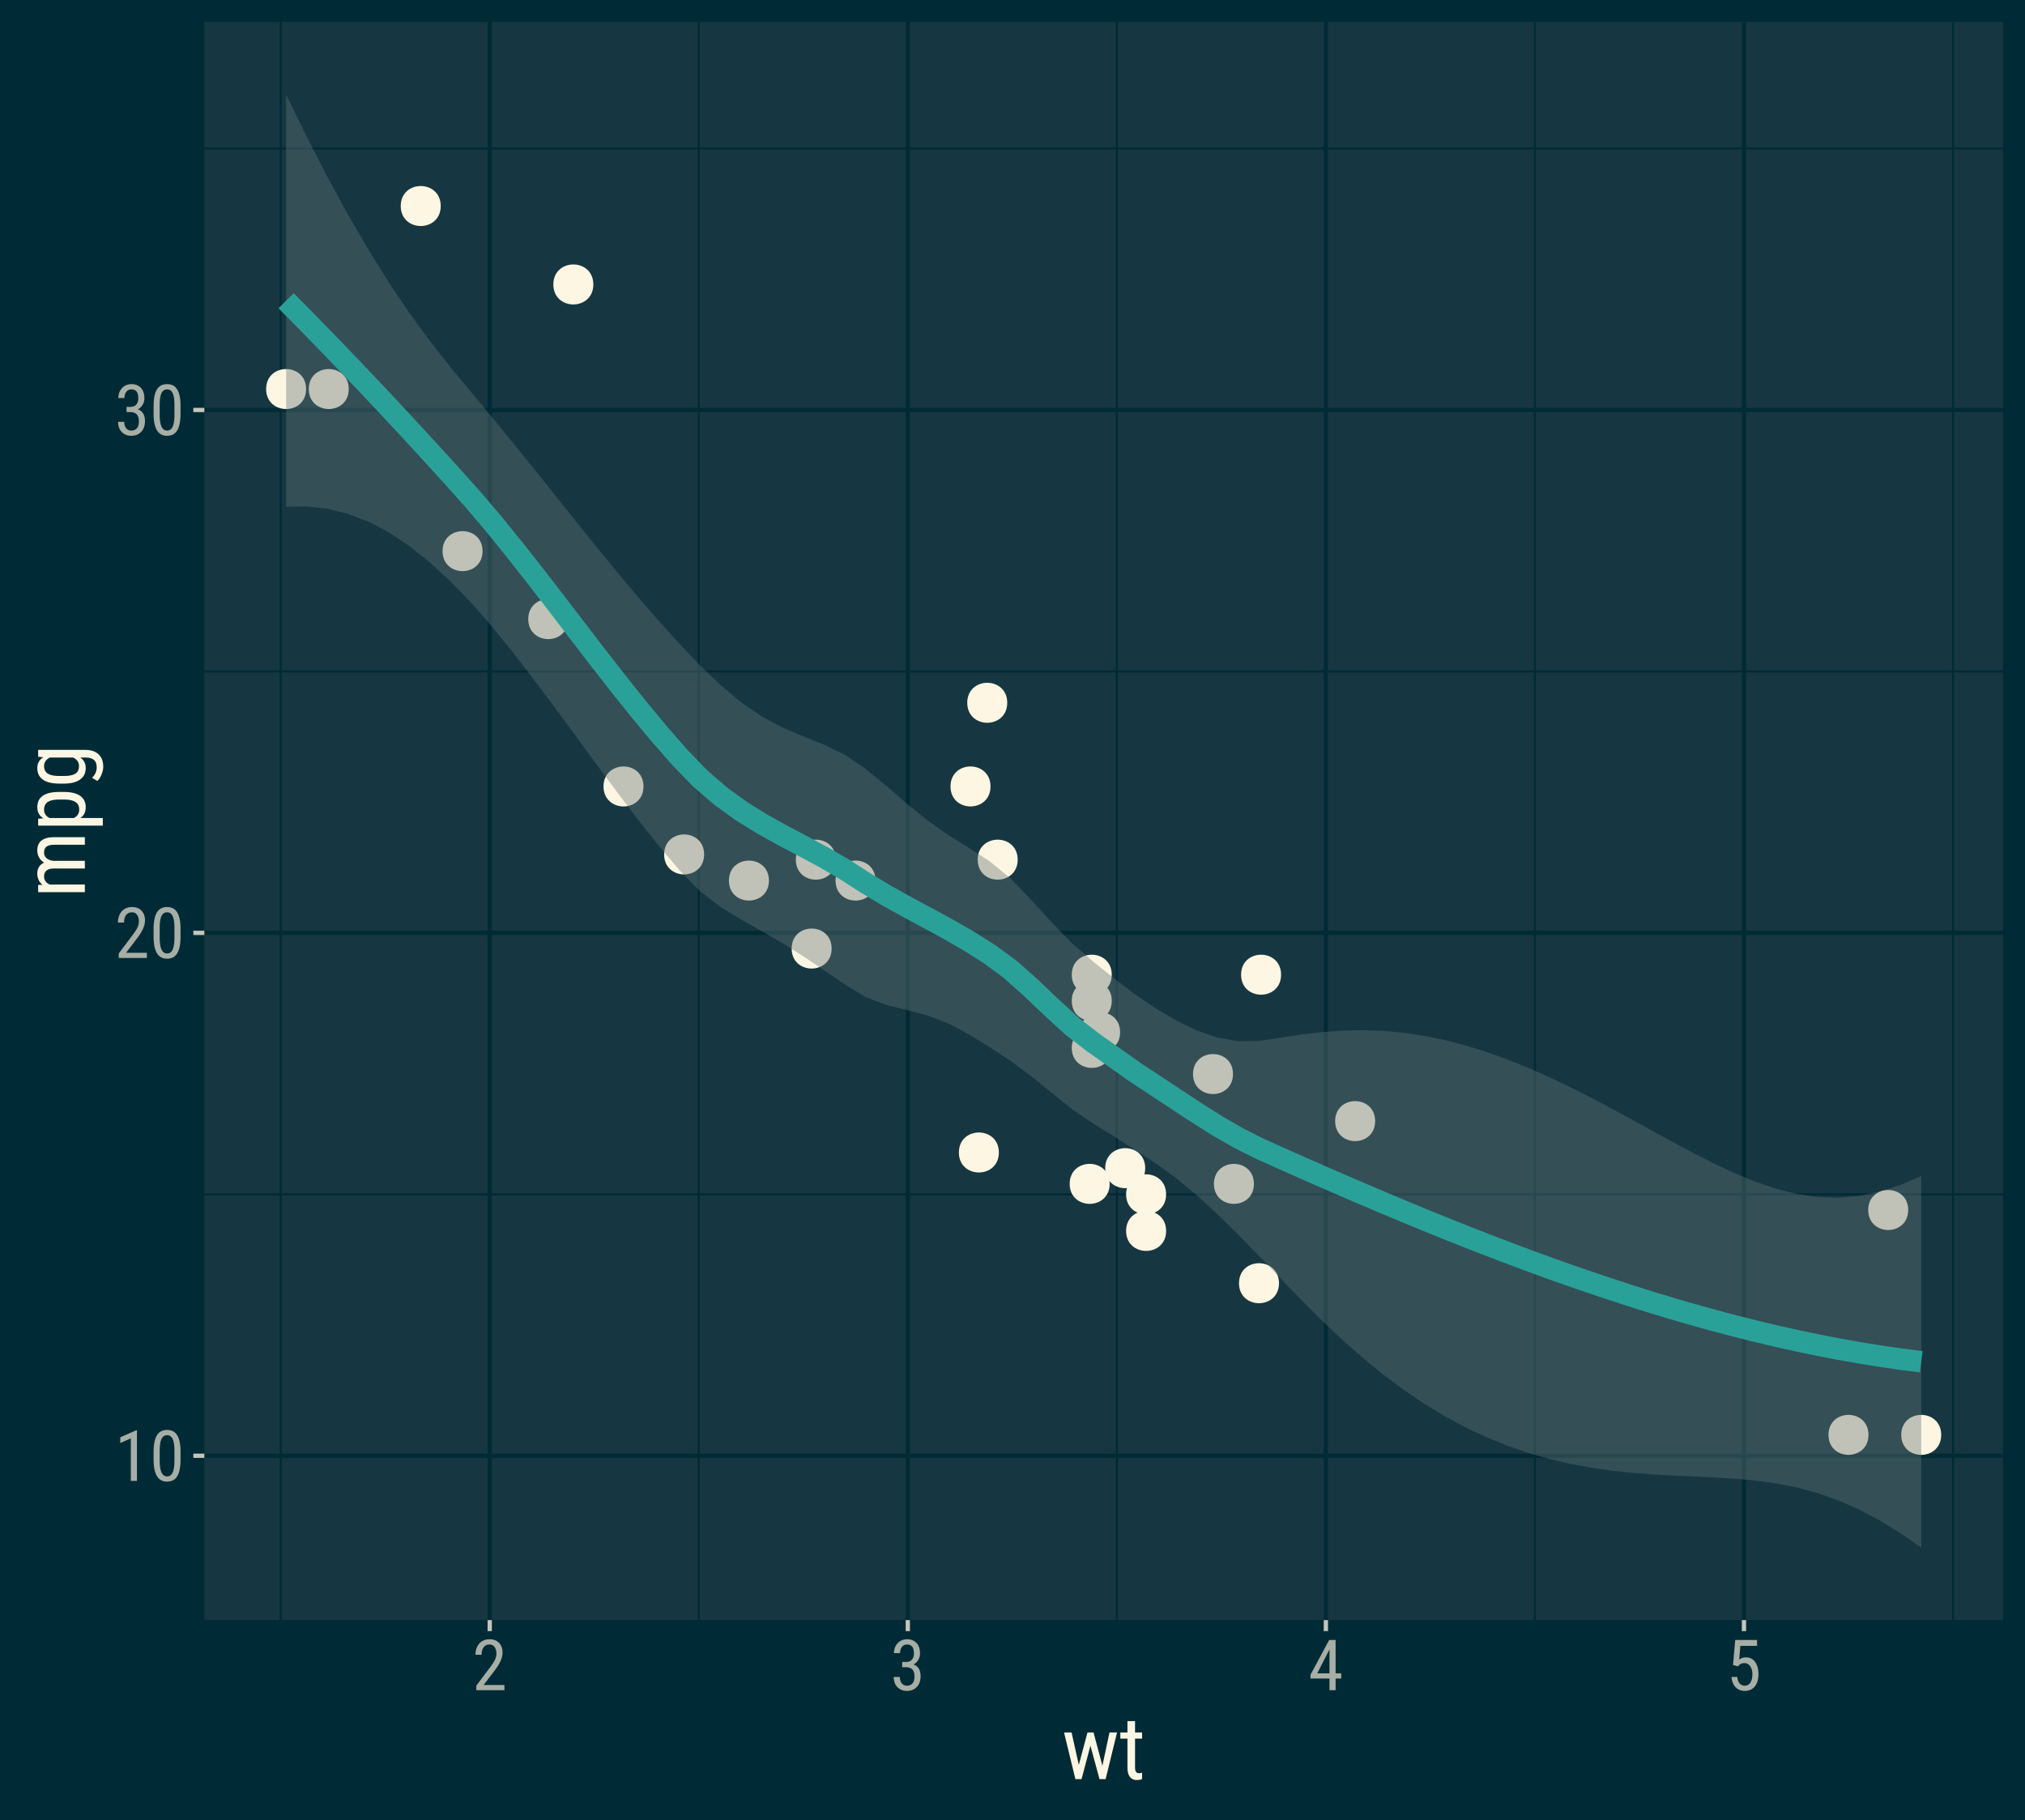 <?xml version="1.0" encoding="UTF-8"?>
<svg xmlns="http://www.w3.org/2000/svg" xmlns:xlink="http://www.w3.org/1999/xlink" width="504pt" height="453pt" viewBox="0 0 504 453" version="1.1">
<defs>
<clipPath id="clip1">
  <path d="M 50.863 5.48 L 498.523 5.48 L 498.523 403.246 L 50.863 403.246 Z M 50.863 5.48 "/>
</clipPath>
<clipPath id="clip2">
  <path d="M 50.863 297 L 498.523 297 L 498.523 298 L 50.863 298 Z M 50.863 297 "/>
</clipPath>
<clipPath id="clip3">
  <path d="M 50.863 166 L 498.523 166 L 498.523 168 L 50.863 168 Z M 50.863 166 "/>
</clipPath>
<clipPath id="clip4">
  <path d="M 50.863 36 L 498.523 36 L 498.523 38 L 50.863 38 Z M 50.863 36 "/>
</clipPath>
<clipPath id="clip5">
  <path d="M 69 5.48 L 71 5.48 L 71 403.246 L 69 403.246 Z M 69 5.48 "/>
</clipPath>
<clipPath id="clip6">
  <path d="M 173 5.48 L 175 5.48 L 175 403.246 L 173 403.246 Z M 173 5.48 "/>
</clipPath>
<clipPath id="clip7">
  <path d="M 277 5.48 L 279 5.48 L 279 403.246 L 277 403.246 Z M 277 5.48 "/>
</clipPath>
<clipPath id="clip8">
  <path d="M 381 5.48 L 383 5.48 L 383 403.246 L 381 403.246 Z M 381 5.48 "/>
</clipPath>
<clipPath id="clip9">
  <path d="M 485 5.48 L 487 5.48 L 487 403.246 L 485 403.246 Z M 485 5.48 "/>
</clipPath>
<clipPath id="clip10">
  <path d="M 50.863 361 L 498.523 361 L 498.523 363 L 50.863 363 Z M 50.863 361 "/>
</clipPath>
<clipPath id="clip11">
  <path d="M 50.863 231 L 498.523 231 L 498.523 233 L 50.863 233 Z M 50.863 231 "/>
</clipPath>
<clipPath id="clip12">
  <path d="M 50.863 101 L 498.523 101 L 498.523 103 L 50.863 103 Z M 50.863 101 "/>
</clipPath>
<clipPath id="clip13">
  <path d="M 121 5.48 L 123 5.48 L 123 403.246 L 121 403.246 Z M 121 5.48 "/>
</clipPath>
<clipPath id="clip14">
  <path d="M 225 5.48 L 227 5.48 L 227 403.246 L 225 403.246 Z M 225 5.48 "/>
</clipPath>
<clipPath id="clip15">
  <path d="M 329 5.48 L 331 5.48 L 331 403.246 L 329 403.246 Z M 329 5.48 "/>
</clipPath>
<clipPath id="clip16">
  <path d="M 433 5.48 L 435 5.48 L 435 403.246 L 433 403.246 Z M 433 5.48 "/>
</clipPath>
</defs>
<g id="surface179">
<rect x="0" y="0" width="504" height="453" style="fill:rgb(100%,100%,100%);fill-opacity:1;stroke:none;"/>
<rect x="0" y="0" width="504" height="453" style="fill:rgb(0%,16.863%,21.176%);fill-opacity:1;stroke:none;"/>
<path style="fill:none;stroke-width:1.067;stroke-linecap:round;stroke-linejoin:round;stroke:rgb(0%,16.863%,21.176%);stroke-opacity:1;stroke-miterlimit:10;" d="M 0 453 L 504 453 L 504 0 L 0 0 Z M 0 453 "/>
<g clip-path="url(#clip1)" clip-rule="nonzero">
<path style=" stroke:none;fill-rule:nonzero;fill:rgb(8.627%,21.569%,25.49%);fill-opacity:1;" d="M 50.863 403.246 L 498.523 403.246 L 498.523 5.48 L 50.863 5.48 Z M 50.863 403.246 "/>
</g>
<g clip-path="url(#clip2)" clip-rule="nonzero">
<path style="fill:none;stroke-width:0.533;stroke-linecap:butt;stroke-linejoin:round;stroke:rgb(0%,16.863%,21.176%);stroke-opacity:1;stroke-miterlimit:10;" d="M 50.863 297.266 L 498.52 297.266 "/>
</g>
<g clip-path="url(#clip3)" clip-rule="nonzero">
<path style="fill:none;stroke-width:0.533;stroke-linecap:butt;stroke-linejoin:round;stroke:rgb(0%,16.863%,21.176%);stroke-opacity:1;stroke-miterlimit:10;" d="M 50.863 167.113 L 498.52 167.113 "/>
</g>
<g clip-path="url(#clip4)" clip-rule="nonzero">
<path style="fill:none;stroke-width:0.533;stroke-linecap:butt;stroke-linejoin:round;stroke:rgb(0%,16.863%,21.176%);stroke-opacity:1;stroke-miterlimit:10;" d="M 50.863 36.961 L 498.52 36.961 "/>
</g>
<g clip-path="url(#clip5)" clip-rule="nonzero">
<path style="fill:none;stroke-width:0.533;stroke-linecap:butt;stroke-linejoin:round;stroke:rgb(0%,16.863%,21.176%);stroke-opacity:1;stroke-miterlimit:10;" d="M 69.859 403.246 L 69.859 5.48 "/>
</g>
<g clip-path="url(#clip6)" clip-rule="nonzero">
<path style="fill:none;stroke-width:0.533;stroke-linecap:butt;stroke-linejoin:round;stroke:rgb(0%,16.863%,21.176%);stroke-opacity:1;stroke-miterlimit:10;" d="M 173.914 403.246 L 173.914 5.48 "/>
</g>
<g clip-path="url(#clip7)" clip-rule="nonzero">
<path style="fill:none;stroke-width:0.533;stroke-linecap:butt;stroke-linejoin:round;stroke:rgb(0%,16.863%,21.176%);stroke-opacity:1;stroke-miterlimit:10;" d="M 277.969 403.246 L 277.969 5.48 "/>
</g>
<g clip-path="url(#clip8)" clip-rule="nonzero">
<path style="fill:none;stroke-width:0.533;stroke-linecap:butt;stroke-linejoin:round;stroke:rgb(0%,16.863%,21.176%);stroke-opacity:1;stroke-miterlimit:10;" d="M 382.023 403.246 L 382.023 5.48 "/>
</g>
<g clip-path="url(#clip9)" clip-rule="nonzero">
<path style="fill:none;stroke-width:0.533;stroke-linecap:butt;stroke-linejoin:round;stroke:rgb(0%,16.863%,21.176%);stroke-opacity:1;stroke-miterlimit:10;" d="M 486.082 403.246 L 486.082 5.48 "/>
</g>
<g clip-path="url(#clip10)" clip-rule="nonzero">
<path style="fill:none;stroke-width:1.067;stroke-linecap:butt;stroke-linejoin:round;stroke:rgb(0%,16.863%,21.176%);stroke-opacity:1;stroke-miterlimit:10;" d="M 50.863 362.34 L 498.52 362.34 "/>
</g>
<g clip-path="url(#clip11)" clip-rule="nonzero">
<path style="fill:none;stroke-width:1.067;stroke-linecap:butt;stroke-linejoin:round;stroke:rgb(0%,16.863%,21.176%);stroke-opacity:1;stroke-miterlimit:10;" d="M 50.863 232.191 L 498.52 232.191 "/>
</g>
<g clip-path="url(#clip12)" clip-rule="nonzero">
<path style="fill:none;stroke-width:1.067;stroke-linecap:butt;stroke-linejoin:round;stroke:rgb(0%,16.863%,21.176%);stroke-opacity:1;stroke-miterlimit:10;" d="M 50.863 102.039 L 498.52 102.039 "/>
</g>
<g clip-path="url(#clip13)" clip-rule="nonzero">
<path style="fill:none;stroke-width:1.067;stroke-linecap:butt;stroke-linejoin:round;stroke:rgb(0%,16.863%,21.176%);stroke-opacity:1;stroke-miterlimit:10;" d="M 121.887 403.246 L 121.887 5.48 "/>
</g>
<g clip-path="url(#clip14)" clip-rule="nonzero">
<path style="fill:none;stroke-width:1.067;stroke-linecap:butt;stroke-linejoin:round;stroke:rgb(0%,16.863%,21.176%);stroke-opacity:1;stroke-miterlimit:10;" d="M 225.941 403.246 L 225.941 5.48 "/>
</g>
<g clip-path="url(#clip15)" clip-rule="nonzero">
<path style="fill:none;stroke-width:1.067;stroke-linecap:butt;stroke-linejoin:round;stroke:rgb(0%,16.863%,21.176%);stroke-opacity:1;stroke-miterlimit:10;" d="M 329.996 403.246 L 329.996 5.48 "/>
</g>
<g clip-path="url(#clip16)" clip-rule="nonzero">
<path style="fill:none;stroke-width:1.067;stroke-linecap:butt;stroke-linejoin:round;stroke:rgb(0%,16.863%,21.176%);stroke-opacity:1;stroke-miterlimit:10;" d="M 434.055 403.246 L 434.055 5.48 "/>
</g>
<path style="fill-rule:nonzero;fill:rgb(99.216%,96.471%,89.02%);fill-opacity:1;stroke-width:0.709;stroke-linecap:round;stroke-linejoin:round;stroke:rgb(99.216%,96.471%,89.02%);stroke-opacity:1;stroke-miterlimit:10;" d="M 191.023 219.176 C 191.023 225.336 181.777 225.336 181.777 219.176 C 181.777 213.012 191.023 213.012 191.023 219.176 "/>
<path style="fill-rule:nonzero;fill:rgb(99.216%,96.471%,89.02%);fill-opacity:1;stroke-width:0.709;stroke-linecap:round;stroke-linejoin:round;stroke:rgb(99.216%,96.471%,89.02%);stroke-opacity:1;stroke-miterlimit:10;" d="M 217.555 219.176 C 217.555 225.336 208.312 225.336 208.312 219.176 C 208.312 213.012 217.555 213.012 217.555 219.176 "/>
<path style="fill-rule:nonzero;fill:rgb(99.216%,96.471%,89.02%);fill-opacity:1;stroke-width:0.709;stroke-linecap:round;stroke-linejoin:round;stroke:rgb(99.216%,96.471%,89.02%);stroke-opacity:1;stroke-miterlimit:10;" d="M 159.805 195.746 C 159.805 201.91 150.562 201.91 150.562 195.746 C 150.562 189.586 159.805 189.586 159.805 195.746 "/>
<path style="fill-rule:nonzero;fill:rgb(99.216%,96.471%,89.02%);fill-opacity:1;stroke-width:0.709;stroke-linecap:round;stroke-linejoin:round;stroke:rgb(99.216%,96.471%,89.02%);stroke-opacity:1;stroke-miterlimit:10;" d="M 252.934 213.969 C 252.934 220.133 243.691 220.133 243.691 213.969 C 243.691 207.805 252.934 207.805 252.934 213.969 "/>
<path style="fill-rule:nonzero;fill:rgb(99.216%,96.471%,89.02%);fill-opacity:1;stroke-width:0.709;stroke-linecap:round;stroke-linejoin:round;stroke:rgb(99.216%,96.471%,89.02%);stroke-opacity:1;stroke-miterlimit:10;" d="M 276.348 249.109 C 276.348 255.273 267.105 255.273 267.105 249.109 C 267.105 242.945 276.348 242.945 276.348 249.109 "/>
<path style="fill-rule:nonzero;fill:rgb(99.216%,96.471%,89.02%);fill-opacity:1;stroke-width:0.709;stroke-linecap:round;stroke-linejoin:round;stroke:rgb(99.216%,96.471%,89.02%);stroke-opacity:1;stroke-miterlimit:10;" d="M 278.43 256.918 C 278.43 263.082 269.184 263.082 269.184 256.918 C 269.184 250.754 278.43 250.754 278.43 256.918 "/>
<path style="fill-rule:nonzero;fill:rgb(99.216%,96.471%,89.02%);fill-opacity:1;stroke-width:0.709;stroke-linecap:round;stroke-linejoin:round;stroke:rgb(99.216%,96.471%,89.02%);stroke-opacity:1;stroke-miterlimit:10;" d="M 289.875 306.375 C 289.875 312.539 280.629 312.539 280.629 306.375 C 280.629 300.215 289.875 300.215 289.875 306.375 "/>
<path style="fill-rule:nonzero;fill:rgb(99.216%,96.471%,89.02%);fill-opacity:1;stroke-width:0.709;stroke-linecap:round;stroke-linejoin:round;stroke:rgb(99.216%,96.471%,89.02%);stroke-opacity:1;stroke-miterlimit:10;" d="M 250.336 174.922 C 250.336 181.086 241.09 181.086 241.09 174.922 C 241.09 168.758 250.336 168.758 250.336 174.922 "/>
<path style="fill-rule:nonzero;fill:rgb(99.216%,96.471%,89.02%);fill-opacity:1;stroke-width:0.709;stroke-linecap:round;stroke-linejoin:round;stroke:rgb(99.216%,96.471%,89.02%);stroke-opacity:1;stroke-miterlimit:10;" d="M 246.172 195.746 C 246.172 201.91 236.926 201.91 236.926 195.746 C 236.926 189.586 246.172 189.586 246.172 195.746 "/>
<path style="fill-rule:nonzero;fill:rgb(99.216%,96.471%,89.02%);fill-opacity:1;stroke-width:0.709;stroke-linecap:round;stroke-linejoin:round;stroke:rgb(99.216%,96.471%,89.02%);stroke-opacity:1;stroke-miterlimit:10;" d="M 276.348 242.602 C 276.348 248.766 267.105 248.766 267.105 242.602 C 267.105 236.438 276.348 236.438 276.348 242.602 "/>
<path style="fill-rule:nonzero;fill:rgb(99.216%,96.471%,89.02%);fill-opacity:1;stroke-width:0.709;stroke-linecap:round;stroke-linejoin:round;stroke:rgb(99.216%,96.471%,89.02%);stroke-opacity:1;stroke-miterlimit:10;" d="M 276.348 260.824 C 276.348 266.984 267.105 266.984 267.105 260.824 C 267.105 254.66 276.348 254.66 276.348 260.824 "/>
<path style="fill-rule:nonzero;fill:rgb(99.216%,96.471%,89.02%);fill-opacity:1;stroke-width:0.709;stroke-linecap:round;stroke-linejoin:round;stroke:rgb(99.216%,96.471%,89.02%);stroke-opacity:1;stroke-miterlimit:10;" d="M 341.902 279.043 C 341.902 285.207 332.66 285.207 332.66 279.043 C 332.66 272.883 341.902 272.883 341.902 279.043 "/>
<path style="fill-rule:nonzero;fill:rgb(99.216%,96.471%,89.02%);fill-opacity:1;stroke-width:0.709;stroke-linecap:round;stroke-linejoin:round;stroke:rgb(99.216%,96.471%,89.02%);stroke-opacity:1;stroke-miterlimit:10;" d="M 306.523 267.332 C 306.523 273.492 297.281 273.492 297.281 267.332 C 297.281 261.168 306.523 261.168 306.523 267.332 "/>
<path style="fill-rule:nonzero;fill:rgb(99.216%,96.471%,89.02%);fill-opacity:1;stroke-width:0.709;stroke-linecap:round;stroke-linejoin:round;stroke:rgb(99.216%,96.471%,89.02%);stroke-opacity:1;stroke-miterlimit:10;" d="M 311.727 294.664 C 311.727 300.824 302.484 300.824 302.484 294.664 C 302.484 288.5 311.727 288.5 311.727 294.664 "/>
<path style="fill-rule:nonzero;fill:rgb(99.216%,96.471%,89.02%);fill-opacity:1;stroke-width:0.709;stroke-linecap:round;stroke-linejoin:round;stroke:rgb(99.216%,96.471%,89.02%);stroke-opacity:1;stroke-miterlimit:10;" d="M 464.688 357.137 C 464.688 363.297 455.445 363.297 455.445 357.137 C 455.445 350.973 464.688 350.973 464.688 357.137 "/>
<path style="fill-rule:nonzero;fill:rgb(99.216%,96.471%,89.02%);fill-opacity:1;stroke-width:0.709;stroke-linecap:round;stroke-linejoin:round;stroke:rgb(99.216%,96.471%,89.02%);stroke-opacity:1;stroke-miterlimit:10;" d="M 482.793 357.137 C 482.793 363.297 473.551 363.297 473.551 357.137 C 473.551 350.973 482.793 350.973 482.793 357.137 "/>
<path style="fill-rule:nonzero;fill:rgb(99.216%,96.471%,89.02%);fill-opacity:1;stroke-width:0.709;stroke-linecap:round;stroke-linejoin:round;stroke:rgb(99.216%,96.471%,89.02%);stroke-opacity:1;stroke-miterlimit:10;" d="M 474.574 301.168 C 474.574 307.332 465.328 307.332 465.328 301.168 C 465.328 295.008 474.574 295.008 474.574 301.168 "/>
<path style="fill-rule:nonzero;fill:rgb(99.216%,96.471%,89.02%);fill-opacity:1;stroke-width:0.709;stroke-linecap:round;stroke-linejoin:round;stroke:rgb(99.216%,96.471%,89.02%);stroke-opacity:1;stroke-miterlimit:10;" d="M 147.32 70.801 C 147.32 76.965 138.074 76.965 138.074 70.801 C 138.074 64.637 147.32 64.637 147.32 70.801 "/>
<path style="fill-rule:nonzero;fill:rgb(99.216%,96.471%,89.02%);fill-opacity:1;stroke-width:0.709;stroke-linecap:round;stroke-linejoin:round;stroke:rgb(99.216%,96.471%,89.02%);stroke-opacity:1;stroke-miterlimit:10;" d="M 86.445 96.832 C 86.445 102.996 77.203 102.996 77.203 96.832 C 77.203 90.668 86.445 90.668 86.445 96.832 "/>
<path style="fill-rule:nonzero;fill:rgb(99.216%,96.471%,89.02%);fill-opacity:1;stroke-width:0.709;stroke-linecap:round;stroke-linejoin:round;stroke:rgb(99.216%,96.471%,89.02%);stroke-opacity:1;stroke-miterlimit:10;" d="M 109.34 51.277 C 109.34 57.441 100.094 57.441 100.094 51.277 C 100.094 45.117 109.34 45.117 109.34 51.277 "/>
<path style="fill-rule:nonzero;fill:rgb(99.216%,96.471%,89.02%);fill-opacity:1;stroke-width:0.709;stroke-linecap:round;stroke-linejoin:round;stroke:rgb(99.216%,96.471%,89.02%);stroke-opacity:1;stroke-miterlimit:10;" d="M 174.895 212.668 C 174.895 218.828 165.648 218.828 165.648 212.668 C 165.648 206.504 174.895 206.504 174.895 212.668 "/>
<path style="fill-rule:nonzero;fill:rgb(99.216%,96.471%,89.02%);fill-opacity:1;stroke-width:0.709;stroke-linecap:round;stroke-linejoin:round;stroke:rgb(99.216%,96.471%,89.02%);stroke-opacity:1;stroke-miterlimit:10;" d="M 284.672 290.758 C 284.672 296.922 275.43 296.922 275.43 290.758 C 275.43 284.594 284.672 284.594 284.672 290.758 "/>
<path style="fill-rule:nonzero;fill:rgb(99.216%,96.471%,89.02%);fill-opacity:1;stroke-width:0.709;stroke-linecap:round;stroke-linejoin:round;stroke:rgb(99.216%,96.471%,89.02%);stroke-opacity:1;stroke-miterlimit:10;" d="M 275.828 294.664 C 275.828 300.824 266.582 300.824 266.582 294.664 C 266.582 288.5 275.828 288.5 275.828 294.664 "/>
<path style="fill-rule:nonzero;fill:rgb(99.216%,96.471%,89.02%);fill-opacity:1;stroke-width:0.709;stroke-linecap:round;stroke-linejoin:round;stroke:rgb(99.216%,96.471%,89.02%);stroke-opacity:1;stroke-miterlimit:10;" d="M 317.969 319.391 C 317.969 325.555 308.727 325.555 308.727 319.391 C 308.727 313.227 317.969 313.227 317.969 319.391 "/>
<path style="fill-rule:nonzero;fill:rgb(99.216%,96.471%,89.02%);fill-opacity:1;stroke-width:0.709;stroke-linecap:round;stroke-linejoin:round;stroke:rgb(99.216%,96.471%,89.02%);stroke-opacity:1;stroke-miterlimit:10;" d="M 318.492 242.602 C 318.492 248.766 309.246 248.766 309.246 242.602 C 309.246 236.438 318.492 236.438 318.492 242.602 "/>
<path style="fill-rule:nonzero;fill:rgb(99.216%,96.471%,89.02%);fill-opacity:1;stroke-width:0.709;stroke-linecap:round;stroke-linejoin:round;stroke:rgb(99.216%,96.471%,89.02%);stroke-opacity:1;stroke-miterlimit:10;" d="M 119.742 137.18 C 119.742 143.34 110.5 143.34 110.5 137.18 C 110.5 131.016 119.742 131.016 119.742 137.18 "/>
<path style="fill-rule:nonzero;fill:rgb(99.216%,96.471%,89.02%);fill-opacity:1;stroke-width:0.709;stroke-linecap:round;stroke-linejoin:round;stroke:rgb(99.216%,96.471%,89.02%);stroke-opacity:1;stroke-miterlimit:10;" d="M 141.074 154.098 C 141.074 160.262 131.832 160.262 131.832 154.098 C 131.832 147.934 141.074 147.934 141.074 154.098 "/>
<path style="fill-rule:nonzero;fill:rgb(99.216%,96.471%,89.02%);fill-opacity:1;stroke-width:0.709;stroke-linecap:round;stroke-linejoin:round;stroke:rgb(99.216%,96.471%,89.02%);stroke-opacity:1;stroke-miterlimit:10;" d="M 75.832 96.832 C 75.832 102.996 66.59 102.996 66.59 96.832 C 66.59 90.668 75.832 90.668 75.832 96.832 "/>
<path style="fill-rule:nonzero;fill:rgb(99.216%,96.471%,89.02%);fill-opacity:1;stroke-width:0.709;stroke-linecap:round;stroke-linejoin:round;stroke:rgb(99.216%,96.471%,89.02%);stroke-opacity:1;stroke-miterlimit:10;" d="M 248.254 286.852 C 248.254 293.016 239.008 293.016 239.008 286.852 C 239.008 280.691 248.254 280.691 248.254 286.852 "/>
<path style="fill-rule:nonzero;fill:rgb(99.216%,96.471%,89.02%);fill-opacity:1;stroke-width:0.709;stroke-linecap:round;stroke-linejoin:round;stroke:rgb(99.216%,96.471%,89.02%);stroke-opacity:1;stroke-miterlimit:10;" d="M 206.629 236.094 C 206.629 242.258 197.387 242.258 197.387 236.094 C 197.387 229.93 206.629 229.93 206.629 236.094 "/>
<path style="fill-rule:nonzero;fill:rgb(99.216%,96.471%,89.02%);fill-opacity:1;stroke-width:0.709;stroke-linecap:round;stroke-linejoin:round;stroke:rgb(99.216%,96.471%,89.02%);stroke-opacity:1;stroke-miterlimit:10;" d="M 289.875 297.266 C 289.875 303.43 280.629 303.43 280.629 297.266 C 280.629 291.102 289.875 291.102 289.875 297.266 "/>
<path style="fill-rule:nonzero;fill:rgb(99.216%,96.471%,89.02%);fill-opacity:1;stroke-width:0.709;stroke-linecap:round;stroke-linejoin:round;stroke:rgb(99.216%,96.471%,89.02%);stroke-opacity:1;stroke-miterlimit:10;" d="M 207.672 213.969 C 207.672 220.133 198.426 220.133 198.426 213.969 C 198.426 207.805 207.672 207.805 207.672 213.969 "/>
<path style=" stroke:none;fill-rule:nonzero;fill:rgb(39.608%,45.882%,46.275%);fill-opacity:0.4;" d="M 71.211 23.559 L 76.363 34.082 L 81.512 44.078 L 86.664 53.516 L 91.816 62.359 L 96.969 70.594 L 102.117 78.215 L 107.27 85.258 L 112.422 91.793 L 117.574 97.965 L 122.723 104.16 L 127.875 110.461 L 133.027 116.855 L 138.18 123.301 L 143.332 129.754 L 148.48 136.152 L 153.633 142.445 L 158.785 148.582 L 163.938 154.52 L 169.086 160.219 L 174.238 165.621 L 179.391 170.562 L 184.543 174.863 L 189.691 178.383 L 194.844 181.121 L 199.996 183.305 L 205.148 185.371 L 210.297 187.887 L 215.449 191.379 L 220.602 195.609 L 225.754 200.062 L 230.906 204.246 L 236.055 207.875 L 241.207 211.082 L 246.359 214.406 L 251.512 218.637 L 256.66 223.996 L 261.812 229.648 L 266.965 234.914 L 272.117 239.375 L 277.266 243.48 L 282.418 247.445 L 287.57 250.934 L 292.723 253.992 L 297.871 256.488 L 303.023 258.254 L 308.176 259.16 L 313.328 259.082 L 318.477 258.312 L 323.629 257.539 L 328.781 256.914 L 333.934 256.523 L 339.086 256.406 L 344.234 256.582 L 349.387 257.055 L 354.539 257.828 L 359.691 258.891 L 364.84 260.23 L 369.992 261.836 L 375.145 263.684 L 380.297 265.758 L 385.445 268.035 L 390.598 270.488 L 395.75 273.094 L 400.902 275.812 L 406.051 278.609 L 411.203 281.445 L 416.355 284.266 L 421.508 287.016 L 426.66 289.633 L 431.809 292.043 L 436.961 294.16 L 442.113 295.902 L 447.266 297.184 L 452.414 297.938 L 457.566 298.109 L 462.719 297.668 L 467.871 296.605 L 473.02 294.945 L 478.172 292.719 L 478.172 385.168 L 473.02 381.613 L 467.871 378.457 L 462.719 375.73 L 457.566 373.457 L 452.414 371.633 L 447.266 370.238 L 442.113 369.223 L 436.961 368.52 L 431.809 368.047 L 426.66 367.73 L 421.508 367.484 L 416.355 367.25 L 411.203 366.957 L 406.051 366.559 L 400.902 366.008 L 395.75 365.27 L 390.598 364.309 L 385.445 363.094 L 380.297 361.609 L 375.145 359.828 L 369.992 357.73 L 364.84 355.305 L 359.691 352.539 L 354.539 349.418 L 349.387 345.938 L 344.234 342.094 L 339.086 337.891 L 333.934 333.34 L 328.781 328.461 L 323.629 323.301 L 318.477 317.953 L 313.328 312.559 L 308.176 307.281 L 303.023 302.219 L 297.871 297.5 L 292.723 293.227 L 287.57 289.48 L 282.418 286.176 L 277.266 282.832 L 272.117 279.645 L 266.965 276.172 L 261.812 272.031 L 256.66 267.859 L 251.512 264.035 L 246.359 260.672 L 241.207 257.477 L 236.055 254.746 L 230.906 252.766 L 225.754 251.41 L 220.602 250.137 L 215.449 248.184 L 210.297 245.027 L 205.148 241.527 L 199.996 238.055 L 194.844 234.797 L 189.691 231.809 L 184.543 228.93 L 179.391 225.777 L 174.238 221.832 L 169.086 216.562 L 163.938 210.473 L 158.785 203.984 L 153.633 197.219 L 148.48 190.273 L 143.332 183.25 L 138.18 176.246 L 133.027 169.348 L 127.875 162.656 L 122.723 156.281 L 117.574 150.355 L 112.422 145.023 L 107.27 140.238 L 102.117 136.078 L 96.969 132.621 L 91.816 129.895 L 86.664 127.906 L 81.512 126.637 L 76.363 126.059 L 71.211 126.141 Z M 71.211 23.559 "/>
<path style="fill:none;stroke-width:5.335;stroke-linecap:butt;stroke-linejoin:round;stroke:rgb(16.471%,63.137%,59.608%);stroke-opacity:1;stroke-miterlimit:10;" d="M 71.211 74.848 L 76.363 80.07 L 81.512 85.355 L 86.664 90.711 L 91.816 96.125 L 96.969 101.605 L 102.117 107.148 L 107.27 112.746 L 112.422 118.406 L 117.574 124.16 L 122.723 130.219 L 127.875 136.559 L 133.027 143.102 L 138.18 149.773 L 143.332 156.504 L 148.48 163.215 L 153.633 169.832 L 158.785 176.285 L 163.938 182.496 L 169.086 188.391 L 174.238 193.727 L 179.391 198.168 L 184.543 201.895 L 189.691 205.094 L 194.844 207.961 L 199.996 210.68 L 205.148 213.449 L 210.297 216.457 L 215.449 219.781 L 220.602 222.871 L 225.754 225.738 L 230.906 228.508 L 236.055 231.312 L 241.207 234.277 L 246.359 237.539 L 251.512 241.336 L 256.66 245.93 L 261.812 250.84 L 266.965 255.543 L 272.117 259.508 L 277.266 263.156 L 282.418 266.809 L 287.57 270.207 L 292.723 273.609 L 297.871 276.992 L 303.023 280.238 L 308.176 283.219 L 313.328 285.82 L 318.477 288.133 L 323.629 290.422 L 328.781 292.688 L 333.934 294.93 L 339.086 297.148 L 344.234 299.34 L 349.387 301.496 L 354.539 303.625 L 359.691 305.715 L 364.84 307.77 L 369.992 309.781 L 375.145 311.754 L 380.297 313.684 L 385.445 315.566 L 390.598 317.398 L 395.75 319.18 L 400.902 320.91 L 406.051 322.586 L 411.203 324.199 L 416.355 325.758 L 421.508 327.25 L 426.66 328.684 L 431.809 330.047 L 436.961 331.34 L 442.113 332.562 L 447.266 333.711 L 452.414 334.785 L 457.566 335.781 L 462.719 336.699 L 467.871 337.531 L 473.02 338.281 L 478.172 338.941 "/>
<path style=" stroke:none;fill-rule:evenodd;fill:rgb(65.49%,68.235%,65.098%);fill-opacity:1;" d="M 34.09 368.598 L 32.559 368.598 L 32.559 358 L 29.93 359.18 L 29.93 357.734 L 33.848 356.023 L 34.09 356.023 Z M 34.09 368.598 "/>
<path style=" stroke:none;fill-rule:evenodd;fill:rgb(65.49%,68.235%,65.098%);fill-opacity:1;" d="M 44.934 363.262 L 44.926 363.801 L 44.902 364.312 L 44.859 364.797 L 44.805 365.25 L 44.73 365.68 L 44.645 366.082 L 44.539 366.453 L 44.418 366.797 L 44.281 367.113 L 44.125 367.402 L 43.957 367.664 L 43.766 367.895 L 43.559 368.102 L 43.332 368.277 L 43.09 368.426 L 42.824 368.551 L 42.543 368.645 L 42.246 368.715 L 41.926 368.754 L 41.59 368.77 L 41.266 368.758 L 40.953 368.715 L 40.66 368.652 L 40.387 368.559 L 40.129 368.441 L 39.887 368.297 L 39.66 368.125 L 39.453 367.93 L 39.262 367.703 L 39.09 367.453 L 38.934 367.18 L 38.793 366.875 L 38.668 366.547 L 38.555 366.191 L 38.461 365.809 L 38.383 365.398 L 38.324 364.965 L 38.277 364.504 L 38.246 364.016 L 38.23 363.5 L 38.23 361.352 L 38.238 360.82 L 38.262 360.312 L 38.305 359.832 L 38.359 359.383 L 38.434 358.961 L 38.523 358.562 L 38.625 358.195 L 38.746 357.859 L 38.887 357.547 L 39.039 357.262 L 39.211 357.008 L 39.402 356.777 L 39.609 356.574 L 39.836 356.398 L 40.082 356.25 L 40.344 356.129 L 40.625 356.035 L 40.922 355.969 L 41.238 355.926 L 41.574 355.914 L 41.902 355.926 L 42.215 355.965 L 42.512 356.027 L 42.785 356.117 L 43.047 356.234 L 43.285 356.375 L 43.512 356.539 L 43.715 356.734 L 43.902 356.949 L 44.074 357.195 L 44.23 357.461 L 44.371 357.758 L 44.496 358.082 L 44.605 358.43 L 44.699 358.801 L 44.777 359.203 L 44.84 359.629 L 44.887 360.082 L 44.918 360.562 L 44.934 361.07 Z M 43.414 361.086 L 43.41 360.699 L 43.395 360.336 L 43.375 359.988 L 43.344 359.668 L 43.305 359.363 L 43.254 359.082 L 43.199 358.82 L 43.133 358.582 L 43.059 358.363 L 42.973 358.164 L 42.883 357.984 L 42.777 357.824 L 42.664 357.684 L 42.539 357.559 L 42.406 357.457 L 42.262 357.371 L 42.105 357.305 L 41.938 357.258 L 41.762 357.23 L 41.574 357.219 L 41.391 357.23 L 41.219 357.258 L 41.055 357.305 L 40.902 357.367 L 40.762 357.453 L 40.629 357.555 L 40.508 357.676 L 40.395 357.812 L 40.293 357.973 L 40.199 358.148 L 40.113 358.34 L 40.039 358.555 L 39.973 358.785 L 39.914 359.035 L 39.867 359.305 L 39.824 359.59 L 39.793 359.898 L 39.766 360.223 L 39.75 360.566 L 39.742 360.934 L 39.742 363.512 L 39.746 363.895 L 39.762 364.262 L 39.785 364.609 L 39.816 364.934 L 39.855 365.242 L 39.906 365.527 L 39.965 365.797 L 40.035 366.047 L 40.113 366.273 L 40.199 366.484 L 40.293 366.672 L 40.398 366.84 L 40.516 366.988 L 40.641 367.117 L 40.773 367.223 L 40.918 367.312 L 41.07 367.383 L 41.234 367.434 L 41.41 367.461 L 41.59 367.473 L 41.773 367.461 L 41.941 367.434 L 42.105 367.387 L 42.254 367.32 L 42.398 367.238 L 42.527 367.133 L 42.648 367.012 L 42.762 366.871 L 42.863 366.711 L 42.957 366.535 L 43.039 366.336 L 43.117 366.121 L 43.184 365.883 L 43.242 365.629 L 43.289 365.352 L 43.332 365.055 L 43.363 364.738 L 43.391 364.402 L 43.406 364.047 L 43.414 363.672 Z M 43.414 361.086 "/>
<path style=" stroke:none;fill-rule:evenodd;fill:rgb(65.49%,68.235%,65.098%);fill-opacity:1;" d="M 36.555 238.445 L 29.559 238.445 L 29.559 237.305 L 33.125 232.578 L 33.281 232.363 L 33.43 232.156 L 33.566 231.957 L 33.691 231.766 L 33.809 231.582 L 33.914 231.41 L 34.012 231.242 L 34.098 231.082 L 34.176 230.934 L 34.242 230.789 L 34.305 230.648 L 34.359 230.504 L 34.406 230.359 L 34.445 230.211 L 34.48 230.066 L 34.512 229.914 L 34.531 229.766 L 34.547 229.613 L 34.559 229.457 L 34.562 229.301 L 34.555 229.105 L 34.543 228.918 L 34.52 228.738 L 34.488 228.566 L 34.445 228.398 L 34.395 228.242 L 34.332 228.09 L 34.266 227.949 L 34.184 227.812 L 34.098 227.688 L 34 227.57 L 33.898 227.465 L 33.793 227.371 L 33.68 227.289 L 33.559 227.223 L 33.434 227.168 L 33.305 227.125 L 33.168 227.094 L 33.023 227.074 L 32.875 227.066 L 32.691 227.074 L 32.512 227.094 L 32.344 227.129 L 32.184 227.172 L 32.031 227.234 L 31.887 227.305 L 31.75 227.391 L 31.625 227.492 L 31.508 227.605 L 31.398 227.73 L 31.301 227.867 L 31.215 228.016 L 31.137 228.172 L 31.07 228.344 L 31.012 228.527 L 30.965 228.723 L 30.93 228.93 L 30.902 229.148 L 30.887 229.379 L 30.883 229.621 L 29.363 229.621 L 29.371 229.281 L 29.398 228.957 L 29.445 228.645 L 29.512 228.344 L 29.598 228.059 L 29.703 227.785 L 29.824 227.527 L 29.969 227.281 L 30.129 227.047 L 30.309 226.828 L 30.504 226.625 L 30.711 226.441 L 30.938 226.285 L 31.172 226.145 L 31.422 226.027 L 31.688 225.934 L 31.965 225.855 L 32.254 225.805 L 32.559 225.773 L 32.875 225.762 L 33.168 225.77 L 33.449 225.797 L 33.715 225.844 L 33.973 225.91 L 34.215 225.992 L 34.441 226.094 L 34.66 226.211 L 34.863 226.352 L 35.055 226.508 L 35.23 226.68 L 35.395 226.871 L 35.539 227.07 L 35.668 227.281 L 35.781 227.508 L 35.875 227.746 L 35.953 227.992 L 36.012 228.254 L 36.055 228.527 L 36.082 228.816 L 36.09 229.113 L 36.07 229.492 L 36.012 229.883 L 35.918 230.289 L 35.781 230.707 L 35.609 231.141 L 35.395 231.586 L 35.145 232.043 L 34.852 232.516 L 34.523 233.004 L 34.156 233.504 L 31.371 237.148 L 36.555 237.148 Z M 36.555 238.445 "/>
<path style=" stroke:none;fill-rule:evenodd;fill:rgb(65.49%,68.235%,65.098%);fill-opacity:1;" d="M 44.934 233.109 L 44.926 233.648 L 44.902 234.16 L 44.859 234.645 L 44.805 235.102 L 44.73 235.527 L 44.645 235.93 L 44.539 236.301 L 44.418 236.645 L 44.281 236.961 L 44.125 237.25 L 43.957 237.512 L 43.766 237.742 L 43.559 237.949 L 43.332 238.125 L 43.09 238.277 L 42.824 238.398 L 42.543 238.496 L 42.246 238.562 L 41.926 238.605 L 41.59 238.617 L 41.266 238.605 L 40.953 238.566 L 40.66 238.5 L 40.387 238.406 L 40.129 238.289 L 39.887 238.145 L 39.66 237.973 L 39.453 237.777 L 39.262 237.551 L 39.09 237.305 L 38.934 237.027 L 38.793 236.723 L 38.668 236.395 L 38.555 236.039 L 38.461 235.656 L 38.383 235.25 L 38.324 234.812 L 38.277 234.352 L 38.246 233.863 L 38.23 233.352 L 38.23 231.203 L 38.238 230.668 L 38.262 230.16 L 38.305 229.684 L 38.359 229.23 L 38.434 228.809 L 38.523 228.414 L 38.625 228.047 L 38.746 227.707 L 38.887 227.395 L 39.039 227.109 L 39.211 226.855 L 39.402 226.625 L 39.609 226.422 L 39.836 226.246 L 40.082 226.098 L 40.344 225.977 L 40.625 225.883 L 40.922 225.816 L 41.238 225.773 L 41.574 225.762 L 41.902 225.773 L 42.215 225.812 L 42.512 225.875 L 42.785 225.965 L 43.047 226.082 L 43.285 226.223 L 43.512 226.391 L 43.715 226.582 L 43.902 226.797 L 44.074 227.043 L 44.23 227.312 L 44.371 227.605 L 44.496 227.93 L 44.605 228.277 L 44.699 228.652 L 44.777 229.051 L 44.84 229.48 L 44.887 229.934 L 44.918 230.41 L 44.934 230.918 Z M 43.414 230.934 L 43.41 230.547 L 43.395 230.184 L 43.375 229.84 L 43.344 229.516 L 43.305 229.211 L 43.254 228.93 L 43.199 228.668 L 43.133 228.43 L 43.059 228.211 L 42.973 228.012 L 42.883 227.832 L 42.777 227.672 L 42.664 227.531 L 42.539 227.406 L 42.406 227.305 L 42.262 227.219 L 42.105 227.152 L 41.938 227.105 L 41.762 227.078 L 41.574 227.066 L 41.391 227.078 L 41.219 227.105 L 41.055 227.152 L 40.902 227.215 L 40.762 227.301 L 40.629 227.402 L 40.508 227.523 L 40.395 227.66 L 40.293 227.82 L 40.199 227.996 L 40.113 228.188 L 40.039 228.402 L 39.973 228.633 L 39.914 228.883 L 39.867 229.152 L 39.824 229.441 L 39.793 229.746 L 39.766 230.07 L 39.75 230.418 L 39.742 230.781 L 39.742 233.359 L 39.746 233.742 L 39.762 234.109 L 39.785 234.457 L 39.816 234.781 L 39.855 235.09 L 39.906 235.379 L 39.965 235.645 L 40.035 235.895 L 40.113 236.121 L 40.199 236.332 L 40.293 236.52 L 40.398 236.688 L 40.516 236.836 L 40.641 236.965 L 40.773 237.074 L 40.918 237.16 L 41.07 237.23 L 41.234 237.281 L 41.41 237.309 L 41.59 237.32 L 41.773 237.312 L 41.941 237.281 L 42.105 237.234 L 42.254 237.172 L 42.398 237.086 L 42.527 236.984 L 42.648 236.859 L 42.762 236.719 L 42.863 236.562 L 42.957 236.383 L 43.039 236.188 L 43.117 235.969 L 43.184 235.73 L 43.242 235.477 L 43.289 235.199 L 43.332 234.902 L 43.363 234.586 L 43.391 234.254 L 43.406 233.898 L 43.414 233.523 Z M 43.414 230.934 "/>
<path style=" stroke:none;fill-rule:evenodd;fill:rgb(65.49%,68.235%,65.098%);fill-opacity:1;" d="M 31.5 101.266 L 32.473 101.266 L 32.656 101.258 L 32.832 101.242 L 32.996 101.211 L 33.152 101.172 L 33.301 101.121 L 33.441 101.059 L 33.574 100.98 L 33.695 100.895 L 33.812 100.797 L 33.918 100.688 L 34.012 100.57 L 34.098 100.441 L 34.176 100.305 L 34.242 100.16 L 34.297 100.008 L 34.344 99.848 L 34.379 99.676 L 34.402 99.496 L 34.418 99.312 L 34.422 99.117 L 34.406 98.699 L 34.355 98.324 L 34.27 97.992 L 34.152 97.707 L 34 97.465 L 33.812 97.27 L 33.59 97.113 L 33.336 97.004 L 33.047 96.938 L 32.723 96.914 L 32.562 96.922 L 32.41 96.941 L 32.266 96.969 L 32.125 97.012 L 31.992 97.062 L 31.871 97.129 L 31.75 97.207 L 31.641 97.297 L 31.539 97.395 L 31.441 97.508 L 31.352 97.633 L 31.273 97.762 L 31.203 97.898 L 31.145 98.043 L 31.094 98.195 L 31.051 98.352 L 31.02 98.52 L 30.996 98.695 L 30.98 98.875 L 30.977 99.062 L 29.465 99.062 L 29.473 98.77 L 29.5 98.484 L 29.547 98.211 L 29.609 97.945 L 29.691 97.695 L 29.793 97.453 L 29.91 97.219 L 30.047 97 L 30.203 96.789 L 30.375 96.59 L 30.566 96.402 L 30.766 96.238 L 30.973 96.09 L 31.191 95.961 L 31.422 95.855 L 31.66 95.766 L 31.91 95.699 L 32.172 95.648 L 32.441 95.621 L 32.723 95.609 L 33.012 95.617 L 33.289 95.648 L 33.555 95.691 L 33.809 95.758 L 34.047 95.84 L 34.277 95.945 L 34.492 96.062 L 34.695 96.203 L 34.887 96.363 L 35.066 96.539 L 35.234 96.73 L 35.379 96.938 L 35.512 97.16 L 35.625 97.398 L 35.719 97.652 L 35.797 97.918 L 35.859 98.203 L 35.902 98.504 L 35.926 98.82 L 35.938 99.148 L 35.93 99.324 L 35.918 99.492 L 35.895 99.66 L 35.863 99.828 L 35.824 99.992 L 35.773 100.152 L 35.715 100.312 L 35.645 100.469 L 35.566 100.621 L 35.48 100.773 L 35.387 100.922 L 35.289 101.059 L 35.188 101.188 L 35.078 101.309 L 34.965 101.422 L 34.844 101.531 L 34.719 101.629 L 34.59 101.719 L 34.453 101.801 L 34.312 101.875 L 34.648 102.02 L 34.949 102.199 L 35.215 102.414 L 35.445 102.656 L 35.641 102.934 L 35.801 103.242 L 35.922 103.586 L 36.012 103.961 L 36.066 104.367 L 36.082 104.805 L 36.074 105.133 L 36.043 105.449 L 35.996 105.75 L 35.934 106.035 L 35.848 106.312 L 35.746 106.57 L 35.625 106.82 L 35.484 107.051 L 35.324 107.27 L 35.145 107.477 L 34.953 107.664 L 34.75 107.832 L 34.535 107.98 L 34.312 108.109 L 34.074 108.219 L 33.824 108.309 L 33.562 108.379 L 33.293 108.426 L 33.008 108.457 L 32.715 108.465 L 32.422 108.457 L 32.141 108.43 L 31.871 108.383 L 31.613 108.316 L 31.367 108.23 L 31.133 108.129 L 30.91 108.008 L 30.699 107.867 L 30.496 107.707 L 30.309 107.527 L 30.133 107.332 L 29.98 107.125 L 29.844 106.902 L 29.723 106.668 L 29.625 106.422 L 29.543 106.164 L 29.477 105.891 L 29.434 105.605 L 29.406 105.305 L 29.395 104.992 L 30.918 104.992 L 30.922 105.188 L 30.938 105.375 L 30.961 105.555 L 30.996 105.727 L 31.039 105.891 L 31.09 106.043 L 31.152 106.191 L 31.227 106.332 L 31.309 106.461 L 31.398 106.582 L 31.5 106.695 L 31.605 106.793 L 31.719 106.883 L 31.84 106.957 L 31.969 107.023 L 32.102 107.074 L 32.246 107.117 L 32.395 107.145 L 32.551 107.164 L 32.715 107.168 L 32.879 107.164 L 33.039 107.145 L 33.191 107.117 L 33.336 107.074 L 33.477 107.023 L 33.609 106.961 L 33.73 106.887 L 33.848 106.801 L 33.961 106.703 L 34.062 106.594 L 34.16 106.473 L 34.246 106.34 L 34.32 106.191 L 34.387 106.035 L 34.441 105.867 L 34.488 105.684 L 34.523 105.492 L 34.551 105.285 L 34.566 105.07 L 34.57 104.84 L 34.547 104.406 L 34.484 104.02 L 34.375 103.68 L 34.227 103.383 L 34.031 103.133 L 33.793 102.926 L 33.512 102.766 L 33.188 102.652 L 32.824 102.586 L 32.414 102.562 L 31.5 102.562 Z M 31.5 101.266 "/>
<path style=" stroke:none;fill-rule:evenodd;fill:rgb(65.49%,68.235%,65.098%);fill-opacity:1;" d="M 44.934 102.957 L 44.926 103.496 L 44.902 104.008 L 44.859 104.492 L 44.805 104.949 L 44.73 105.375 L 44.645 105.777 L 44.539 106.148 L 44.418 106.492 L 44.281 106.812 L 44.125 107.098 L 43.957 107.359 L 43.766 107.59 L 43.559 107.797 L 43.332 107.973 L 43.09 108.125 L 42.824 108.246 L 42.543 108.344 L 42.246 108.41 L 41.926 108.453 L 41.59 108.465 L 41.266 108.453 L 40.953 108.414 L 40.66 108.348 L 40.387 108.254 L 40.129 108.137 L 39.887 107.992 L 39.66 107.82 L 39.453 107.625 L 39.262 107.402 L 39.09 107.152 L 38.934 106.875 L 38.793 106.57 L 38.668 106.242 L 38.555 105.887 L 38.461 105.504 L 38.383 105.098 L 38.324 104.66 L 38.277 104.199 L 38.246 103.711 L 38.23 103.199 L 38.23 101.051 L 38.238 100.516 L 38.262 100.008 L 38.305 99.531 L 38.359 99.078 L 38.434 98.656 L 38.523 98.262 L 38.625 97.895 L 38.746 97.555 L 38.887 97.242 L 39.039 96.957 L 39.211 96.703 L 39.402 96.473 L 39.609 96.27 L 39.836 96.094 L 40.082 95.945 L 40.344 95.824 L 40.625 95.73 L 40.922 95.664 L 41.238 95.625 L 41.574 95.609 L 41.902 95.621 L 42.215 95.66 L 42.512 95.727 L 42.785 95.816 L 43.047 95.93 L 43.285 96.07 L 43.512 96.238 L 43.715 96.43 L 43.902 96.648 L 44.074 96.891 L 44.23 97.16 L 44.371 97.453 L 44.496 97.777 L 44.605 98.125 L 44.699 98.5 L 44.777 98.898 L 44.84 99.328 L 44.887 99.781 L 44.918 100.262 L 44.934 100.766 Z M 43.414 100.781 L 43.41 100.398 L 43.395 100.031 L 43.375 99.688 L 43.344 99.363 L 43.305 99.059 L 43.254 98.777 L 43.199 98.52 L 43.133 98.277 L 43.059 98.059 L 42.973 97.859 L 42.883 97.68 L 42.777 97.52 L 42.664 97.379 L 42.539 97.258 L 42.406 97.152 L 42.262 97.066 L 42.105 97 L 41.938 96.953 L 41.762 96.926 L 41.574 96.914 L 41.391 96.926 L 41.219 96.953 L 41.055 97 L 40.902 97.062 L 40.762 97.148 L 40.629 97.25 L 40.508 97.371 L 40.395 97.512 L 40.293 97.668 L 40.199 97.844 L 40.113 98.039 L 40.039 98.25 L 39.973 98.48 L 39.914 98.73 L 39.867 99 L 39.824 99.289 L 39.793 99.594 L 39.766 99.922 L 39.75 100.266 L 39.742 100.629 L 39.742 103.207 L 39.746 103.594 L 39.762 103.957 L 39.785 104.305 L 39.816 104.633 L 39.855 104.938 L 39.906 105.227 L 39.965 105.492 L 40.035 105.742 L 40.113 105.973 L 40.199 106.18 L 40.293 106.367 L 40.398 106.535 L 40.516 106.684 L 40.641 106.812 L 40.773 106.922 L 40.918 107.012 L 41.07 107.078 L 41.234 107.129 L 41.41 107.16 L 41.59 107.168 L 41.773 107.16 L 41.941 107.129 L 42.105 107.082 L 42.254 107.02 L 42.398 106.934 L 42.527 106.832 L 42.648 106.711 L 42.762 106.57 L 42.863 106.41 L 42.957 106.23 L 43.039 106.035 L 43.117 105.816 L 43.184 105.582 L 43.242 105.324 L 43.289 105.047 L 43.332 104.75 L 43.363 104.438 L 43.391 104.102 L 43.406 103.746 L 43.414 103.371 Z M 43.414 100.781 "/>
<path style="fill:none;stroke-width:1.067;stroke-linecap:butt;stroke-linejoin:round;stroke:rgb(77.255%,77.647%,73.333%);stroke-opacity:1;stroke-miterlimit:10;" d="M 48.121 362.34 L 50.863 362.34 "/>
<path style="fill:none;stroke-width:1.067;stroke-linecap:butt;stroke-linejoin:round;stroke:rgb(77.255%,77.647%,73.333%);stroke-opacity:1;stroke-miterlimit:10;" d="M 48.121 232.191 L 50.863 232.191 "/>
<path style="fill:none;stroke-width:1.067;stroke-linecap:butt;stroke-linejoin:round;stroke:rgb(77.255%,77.647%,73.333%);stroke-opacity:1;stroke-miterlimit:10;" d="M 48.121 102.039 L 50.863 102.039 "/>
<path style="fill:none;stroke-width:1.067;stroke-linecap:butt;stroke-linejoin:round;stroke:rgb(77.255%,77.647%,73.333%);stroke-opacity:1;stroke-miterlimit:10;" d="M 121.887 405.984 L 121.887 403.246 "/>
<path style="fill:none;stroke-width:1.067;stroke-linecap:butt;stroke-linejoin:round;stroke:rgb(77.255%,77.647%,73.333%);stroke-opacity:1;stroke-miterlimit:10;" d="M 225.941 405.984 L 225.941 403.246 "/>
<path style="fill:none;stroke-width:1.067;stroke-linecap:butt;stroke-linejoin:round;stroke:rgb(77.255%,77.647%,73.333%);stroke-opacity:1;stroke-miterlimit:10;" d="M 329.996 405.984 L 329.996 403.246 "/>
<path style="fill:none;stroke-width:1.067;stroke-linecap:butt;stroke-linejoin:round;stroke:rgb(77.255%,77.647%,73.333%);stroke-opacity:1;stroke-miterlimit:10;" d="M 434.055 405.984 L 434.055 403.246 "/>
<path style=" stroke:none;fill-rule:evenodd;fill:rgb(65.49%,68.235%,65.098%);fill-opacity:1;" d="M 125.543 420.691 L 118.547 420.691 L 118.547 419.547 L 122.113 414.82 L 122.27 414.605 L 122.418 414.398 L 122.555 414.203 L 122.68 414.012 L 122.797 413.828 L 122.902 413.652 L 123 413.488 L 123.086 413.328 L 123.164 413.176 L 123.23 413.035 L 123.289 412.891 L 123.344 412.75 L 123.391 412.605 L 123.434 412.457 L 123.469 412.309 L 123.496 412.16 L 123.52 412.008 L 123.535 411.855 L 123.547 411.703 L 123.547 411.547 L 123.543 411.352 L 123.531 411.164 L 123.508 410.984 L 123.473 410.809 L 123.434 410.645 L 123.383 410.488 L 123.32 410.336 L 123.25 410.195 L 123.172 410.059 L 123.086 409.93 L 122.988 409.812 L 122.887 409.707 L 122.781 409.617 L 122.668 409.535 L 122.547 409.469 L 122.422 409.41 L 122.293 409.367 L 122.156 409.336 L 122.012 409.32 L 121.863 409.312 L 121.676 409.32 L 121.5 409.34 L 121.332 409.371 L 121.168 409.418 L 121.016 409.477 L 120.875 409.551 L 120.738 409.637 L 120.613 409.734 L 120.496 409.848 L 120.387 409.973 L 120.289 410.109 L 120.199 410.258 L 120.121 410.418 L 120.055 410.59 L 120 410.773 L 119.953 410.969 L 119.918 411.176 L 119.891 411.395 L 119.875 411.621 L 119.871 411.863 L 118.348 411.863 L 118.359 411.527 L 118.387 411.199 L 118.434 410.887 L 118.5 410.59 L 118.586 410.301 L 118.691 410.031 L 118.812 409.77 L 118.953 409.523 L 119.113 409.293 L 119.293 409.07 L 119.492 408.871 L 119.699 408.688 L 119.922 408.527 L 120.16 408.391 L 120.41 408.273 L 120.672 408.176 L 120.949 408.102 L 121.242 408.047 L 121.547 408.016 L 121.863 408.008 L 122.156 408.016 L 122.438 408.043 L 122.703 408.09 L 122.957 408.152 L 123.199 408.234 L 123.43 408.336 L 123.645 408.457 L 123.848 408.594 L 124.039 408.75 L 124.219 408.926 L 124.383 409.113 L 124.527 409.312 L 124.656 409.527 L 124.77 409.75 L 124.863 409.988 L 124.941 410.238 L 125 410.5 L 125.043 410.773 L 125.07 411.059 L 125.078 411.359 L 125.059 411.734 L 125 412.129 L 124.902 412.531 L 124.77 412.953 L 124.594 413.383 L 124.383 413.828 L 124.129 414.289 L 123.84 414.762 L 123.512 415.25 L 123.145 415.75 L 120.359 419.395 L 125.543 419.395 Z M 125.543 420.691 "/>
<path style=" stroke:none;fill-rule:evenodd;fill:rgb(65.49%,68.235%,65.098%);fill-opacity:1;" d="M 224.543 413.66 L 225.516 413.66 L 225.699 413.656 L 225.875 413.637 L 226.039 413.609 L 226.195 413.57 L 226.344 413.516 L 226.484 413.453 L 226.617 413.379 L 226.738 413.293 L 226.855 413.195 L 226.961 413.086 L 227.055 412.965 L 227.141 412.836 L 227.219 412.703 L 227.285 412.559 L 227.34 412.402 L 227.387 412.242 L 227.422 412.074 L 227.445 411.895 L 227.461 411.707 L 227.465 411.512 L 227.449 411.094 L 227.398 410.719 L 227.312 410.391 L 227.195 410.105 L 227.043 409.863 L 226.855 409.664 L 226.633 409.512 L 226.379 409.398 L 226.09 409.336 L 225.766 409.312 L 225.605 409.316 L 225.453 409.336 L 225.309 409.367 L 225.168 409.406 L 225.035 409.461 L 224.914 409.527 L 224.793 409.602 L 224.684 409.691 L 224.582 409.793 L 224.484 409.906 L 224.395 410.027 L 224.316 410.156 L 224.246 410.293 L 224.188 410.438 L 224.137 410.59 L 224.094 410.75 L 224.062 410.918 L 224.039 411.09 L 224.023 411.273 L 224.02 411.461 L 222.508 411.461 L 222.516 411.164 L 222.543 410.879 L 222.59 410.605 L 222.652 410.344 L 222.734 410.09 L 222.836 409.848 L 222.953 409.617 L 223.09 409.395 L 223.246 409.184 L 223.418 408.984 L 223.609 408.801 L 223.809 408.633 L 224.016 408.484 L 224.234 408.359 L 224.465 408.25 L 224.703 408.164 L 224.953 408.094 L 225.215 408.047 L 225.484 408.016 L 225.766 408.008 L 226.055 408.016 L 226.332 408.043 L 226.598 408.09 L 226.852 408.156 L 227.09 408.238 L 227.32 408.34 L 227.535 408.461 L 227.738 408.602 L 227.93 408.758 L 228.109 408.934 L 228.277 409.125 L 228.422 409.332 L 228.555 409.555 L 228.668 409.793 L 228.762 410.047 L 228.84 410.316 L 228.902 410.602 L 228.945 410.902 L 228.969 411.215 L 228.98 411.547 L 228.973 411.719 L 228.961 411.891 L 228.938 412.059 L 228.906 412.223 L 228.867 412.387 L 228.816 412.547 L 228.758 412.707 L 228.688 412.863 L 228.609 413.02 L 228.523 413.172 L 228.43 413.316 L 228.332 413.453 L 228.23 413.582 L 228.121 413.707 L 228.008 413.82 L 227.887 413.926 L 227.762 414.023 L 227.633 414.113 L 227.496 414.195 L 227.355 414.27 L 227.691 414.418 L 227.992 414.598 L 228.258 414.809 L 228.488 415.055 L 228.684 415.328 L 228.844 415.641 L 228.965 415.98 L 229.055 416.355 L 229.109 416.762 L 229.125 417.203 L 229.117 417.531 L 229.086 417.844 L 229.039 418.145 L 228.977 418.434 L 228.891 418.707 L 228.789 418.969 L 228.668 419.215 L 228.527 419.449 L 228.367 419.668 L 228.188 419.875 L 227.996 420.062 L 227.793 420.23 L 227.578 420.379 L 227.355 420.508 L 227.117 420.613 L 226.867 420.703 L 226.605 420.773 L 226.336 420.824 L 226.051 420.852 L 225.758 420.863 L 225.465 420.852 L 225.184 420.824 L 224.914 420.777 L 224.656 420.711 L 224.41 420.629 L 224.176 420.523 L 223.953 420.402 L 223.742 420.262 L 223.539 420.105 L 223.352 419.926 L 223.176 419.73 L 223.023 419.523 L 222.887 419.301 L 222.766 419.066 L 222.668 418.82 L 222.586 418.559 L 222.52 418.285 L 222.477 418 L 222.449 417.703 L 222.438 417.391 L 223.961 417.391 L 223.965 417.586 L 223.98 417.773 L 224.004 417.953 L 224.039 418.125 L 224.082 418.285 L 224.133 418.441 L 224.195 418.59 L 224.27 418.727 L 224.352 418.859 L 224.441 418.98 L 224.543 419.09 L 224.648 419.191 L 224.762 419.277 L 224.883 419.355 L 225.012 419.418 L 225.145 419.473 L 225.289 419.512 L 225.438 419.543 L 225.594 419.559 L 225.758 419.566 L 225.922 419.559 L 226.082 419.543 L 226.234 419.512 L 226.379 419.473 L 226.52 419.422 L 226.652 419.355 L 226.773 419.281 L 226.891 419.195 L 227.004 419.098 L 227.105 418.988 L 227.203 418.867 L 227.289 418.734 L 227.363 418.59 L 227.43 418.434 L 227.484 418.262 L 227.531 418.082 L 227.566 417.887 L 227.594 417.684 L 227.609 417.465 L 227.613 417.234 L 227.59 416.805 L 227.527 416.414 L 227.418 416.074 L 227.27 415.777 L 227.074 415.527 L 226.836 415.324 L 226.555 415.164 L 226.23 415.051 L 225.867 414.98 L 225.457 414.957 L 224.543 414.957 Z M 224.543 413.66 "/>
<path style=" stroke:none;fill-rule:evenodd;fill:rgb(65.49%,68.235%,65.098%);fill-opacity:1;" d="M 332.418 416.488 L 333.809 416.488 L 333.809 417.785 L 332.418 417.785 L 332.418 420.691 L 330.895 420.691 L 330.895 417.785 L 326.168 417.785 L 326.168 416.848 L 330.816 408.18 L 332.418 408.18 Z M 327.852 416.488 L 330.895 416.488 L 330.895 410.543 Z M 327.852 416.488 "/>
<path style=" stroke:none;fill-rule:evenodd;fill:rgb(65.49%,68.235%,65.098%);fill-opacity:1;" d="M 431.332 414.418 L 431.875 408.18 L 437.312 408.18 L 437.312 409.648 L 433.156 409.648 L 432.863 413.059 L 433.02 412.957 L 433.176 412.863 L 433.336 412.781 L 433.5 412.711 L 433.668 412.652 L 433.836 412.605 L 434.004 412.566 L 434.176 412.539 L 434.352 412.523 L 434.531 412.52 L 434.816 412.527 L 435.09 412.562 L 435.352 412.621 L 435.598 412.699 L 435.832 412.801 L 436.059 412.926 L 436.27 413.074 L 436.465 413.242 L 436.652 413.438 L 436.824 413.652 L 436.984 413.887 L 437.125 414.137 L 437.25 414.402 L 437.359 414.684 L 437.449 414.98 L 437.523 415.293 L 437.582 415.625 L 437.625 415.969 L 437.648 416.328 L 437.656 416.703 L 437.648 417.082 L 437.621 417.445 L 437.574 417.793 L 437.512 418.125 L 437.43 418.438 L 437.328 418.734 L 437.211 419.012 L 437.074 419.277 L 436.922 419.523 L 436.746 419.754 L 436.559 419.965 L 436.359 420.152 L 436.145 420.32 L 435.918 420.465 L 435.676 420.586 L 435.418 420.684 L 435.152 420.762 L 434.867 420.816 L 434.574 420.852 L 434.262 420.863 L 433.988 420.852 L 433.719 420.824 L 433.465 420.781 L 433.219 420.715 L 432.984 420.633 L 432.762 420.531 L 432.547 420.41 L 432.344 420.273 L 432.152 420.117 L 431.969 419.941 L 431.801 419.75 L 431.645 419.547 L 431.504 419.328 L 431.383 419.094 L 431.273 418.848 L 431.18 418.586 L 431.102 418.309 L 431.035 418.02 L 430.988 417.715 L 430.953 417.398 L 432.383 417.398 L 432.41 417.609 L 432.445 417.809 L 432.492 417.996 L 432.539 418.176 L 432.598 418.344 L 432.664 418.5 L 432.734 418.645 L 432.812 418.781 L 432.898 418.906 L 432.992 419.023 L 433.094 419.125 L 433.199 419.219 L 433.312 419.301 L 433.43 419.371 L 433.555 419.43 L 433.684 419.477 L 433.82 419.516 L 433.961 419.543 L 434.109 419.559 L 434.262 419.566 L 434.438 419.559 L 434.602 419.535 L 434.758 419.496 L 434.91 419.441 L 435.051 419.375 L 435.188 419.289 L 435.312 419.191 L 435.434 419.074 L 435.543 418.945 L 435.648 418.801 L 435.742 418.641 L 435.828 418.469 L 435.902 418.289 L 435.965 418.098 L 436.02 417.895 L 436.066 417.68 L 436.102 417.457 L 436.125 417.223 L 436.141 416.977 L 436.145 416.719 L 436.141 416.48 L 436.125 416.246 L 436.098 416.023 L 436.059 415.809 L 436.012 415.605 L 435.949 415.41 L 435.879 415.223 L 435.801 415.047 L 435.707 414.879 L 435.605 414.719 L 435.492 414.57 L 435.375 414.438 L 435.25 414.324 L 435.117 414.223 L 434.977 414.137 L 434.828 414.066 L 434.672 414.016 L 434.508 413.977 L 434.34 413.953 L 434.16 413.945 L 434.012 413.949 L 433.871 413.961 L 433.734 413.98 L 433.602 414.008 L 433.48 414.043 L 433.359 414.086 L 433.25 414.137 L 433.145 414.199 L 433.043 414.266 L 432.949 414.34 L 432.543 414.742 Z M 431.332 414.418 "/>
<path style=" stroke:none;fill-rule:evenodd;fill:rgb(99.216%,96.471%,89.02%);fill-opacity:1;" d="M 274.379 439.484 L 276.141 431.203 L 278.02 431.203 L 275.176 442.828 L 273.66 442.828 L 271.395 434.512 L 269.18 442.828 L 267.656 442.828 L 264.828 431.203 L 266.699 431.203 L 268.504 439.281 L 270.664 431.203 L 272.168 431.203 Z M 274.379 439.484 "/>
<path style=" stroke:none;fill-rule:evenodd;fill:rgb(99.216%,96.471%,89.02%);fill-opacity:1;" d="M 282.5 428.391 L 282.5 431.203 L 284.25 431.203 L 284.25 432.738 L 282.5 432.738 L 282.5 439.949 L 282.504 440.082 L 282.512 440.211 L 282.52 440.328 L 282.535 440.445 L 282.559 440.551 L 282.582 440.652 L 282.613 440.746 L 282.645 440.836 L 282.684 440.914 L 282.727 440.988 L 282.773 441.059 L 282.828 441.117 L 282.891 441.172 L 282.957 441.215 L 283.031 441.254 L 283.113 441.285 L 283.199 441.312 L 283.293 441.328 L 283.395 441.34 L 283.5 441.344 L 283.574 441.344 L 283.652 441.34 L 283.801 441.324 L 283.879 441.312 L 283.953 441.297 L 284.031 441.281 L 284.109 441.262 L 284.184 441.238 L 284.262 441.215 L 284.242 442.828 L 284.113 442.867 L 283.98 442.902 L 283.852 442.938 L 283.719 442.965 L 283.59 442.988 L 283.457 443.008 L 283.324 443.023 L 283.188 443.031 L 283.055 443.039 L 282.918 443.043 L 282.699 443.031 L 282.488 443.008 L 282.293 442.969 L 282.102 442.914 L 281.926 442.84 L 281.758 442.75 L 281.605 442.645 L 281.457 442.527 L 281.324 442.387 L 281.199 442.234 L 281.09 442.066 L 280.988 441.887 L 280.898 441.691 L 280.824 441.484 L 280.758 441.262 L 280.703 441.027 L 280.664 440.781 L 280.633 440.52 L 280.617 440.246 L 280.609 439.957 L 280.609 432.738 L 278.836 432.738 L 278.836 431.203 L 280.609 431.203 L 280.609 428.391 Z M 282.5 428.391 "/>
<path style=" stroke:none;fill-rule:evenodd;fill:rgb(99.216%,96.471%,89.02%);fill-opacity:1;" d="M 9.496 220.273 L 10.57 220.23 L 10.328 220.008 L 10.105 219.777 L 9.914 219.531 L 9.746 219.27 L 9.605 218.996 L 9.488 218.711 L 9.398 218.41 L 9.332 218.094 L 9.297 217.766 L 9.281 217.426 L 9.301 217.047 L 9.352 216.695 L 9.434 216.363 L 9.551 216.059 L 9.703 215.773 L 9.891 215.516 L 10.109 215.277 L 10.363 215.062 L 10.648 214.875 L 10.969 214.707 L 10.648 214.48 L 10.363 214.234 L 10.109 213.973 L 9.891 213.695 L 9.703 213.398 L 9.551 213.082 L 9.434 212.754 L 9.352 212.406 L 9.301 212.039 L 9.281 211.656 L 9.32 211.047 L 9.441 210.496 L 9.645 210.012 L 9.922 209.59 L 10.285 209.23 L 10.727 208.934 L 11.246 208.695 L 11.848 208.523 L 12.527 208.418 L 13.289 208.371 L 21.121 208.371 L 21.121 210.262 L 13.473 210.262 L 13.227 210.266 L 12.992 210.277 L 12.77 210.301 L 12.562 210.332 L 12.367 210.375 L 12.188 210.422 L 12.02 210.48 L 11.863 210.551 L 11.723 210.625 L 11.59 210.711 L 11.473 210.809 L 11.367 210.918 L 11.273 211.039 L 11.191 211.172 L 11.125 211.32 L 11.07 211.477 L 11.023 211.648 L 10.992 211.832 L 10.977 212.027 L 10.969 212.238 L 10.977 212.406 L 10.996 212.566 L 11.027 212.723 L 11.074 212.871 L 11.137 213.016 L 11.207 213.152 L 11.297 213.281 L 11.395 213.406 L 11.508 213.523 L 11.633 213.633 L 11.773 213.738 L 11.914 213.832 L 12.066 213.914 L 12.227 213.992 L 12.391 214.059 L 12.566 214.117 L 12.746 214.164 L 12.934 214.203 L 13.129 214.234 L 13.332 214.258 L 21.121 214.258 L 21.121 216.168 L 13.387 216.168 L 12.926 216.195 L 12.516 216.258 L 12.152 216.359 L 11.84 216.5 L 11.574 216.676 L 11.355 216.891 L 11.188 217.145 L 11.066 217.438 L 10.992 217.766 L 10.969 218.133 L 10.984 218.414 L 11.027 218.676 L 11.098 218.922 L 11.199 219.148 L 11.328 219.363 L 11.488 219.555 L 11.676 219.734 L 11.891 219.895 L 12.133 220.039 L 12.406 220.164 L 21.121 220.164 L 21.121 222.055 L 9.496 222.055 Z M 9.496 220.273 "/>
<path style=" stroke:none;fill-rule:evenodd;fill:rgb(99.216%,96.471%,89.02%);fill-opacity:1;" d="M 15.867 197.113 L 16.406 197.121 L 16.914 197.152 L 17.398 197.203 L 17.852 197.273 L 18.277 197.363 L 18.672 197.473 L 19.043 197.602 L 19.383 197.75 L 19.695 197.922 L 19.98 198.109 L 20.238 198.316 L 20.469 198.539 L 20.672 198.777 L 20.848 199.035 L 20.996 199.305 L 21.117 199.594 L 21.215 199.898 L 21.281 200.223 L 21.32 200.559 L 21.336 200.914 L 21.32 201.258 L 21.281 201.582 L 21.215 201.895 L 21.125 202.188 L 21.004 202.465 L 20.859 202.727 L 20.688 202.973 L 20.488 203.199 L 20.266 203.414 L 20.012 203.609 L 25.59 203.609 L 25.59 205.5 L 9.496 205.5 L 9.496 203.781 L 10.785 203.688 L 10.5 203.488 L 10.246 203.27 L 10.02 203.039 L 9.824 202.789 L 9.656 202.523 L 9.523 202.242 L 9.418 201.941 L 9.344 201.629 L 9.297 201.297 L 9.281 200.945 L 9.297 200.574 L 9.336 200.223 L 9.402 199.887 L 9.496 199.57 L 9.613 199.277 L 9.762 199 L 9.934 198.742 L 10.133 198.508 L 10.359 198.289 L 10.613 198.09 L 10.895 197.91 L 11.199 197.746 L 11.531 197.605 L 11.891 197.48 L 12.277 197.371 L 12.688 197.285 L 13.125 197.215 L 13.59 197.16 L 14.082 197.129 L 14.598 197.113 Z M 14.781 199.004 L 14.402 199.008 L 14.043 199.027 L 13.703 199.059 L 13.383 199.098 L 13.086 199.152 L 12.809 199.219 L 12.551 199.297 L 12.312 199.387 L 12.098 199.488 L 11.902 199.605 L 11.727 199.73 L 11.566 199.875 L 11.426 200.031 L 11.305 200.203 L 11.203 200.387 L 11.117 200.59 L 11.055 200.805 L 11.008 201.035 L 10.977 201.277 L 10.969 201.539 L 10.98 201.805 L 11.023 202.059 L 11.09 202.297 L 11.188 202.523 L 11.309 202.738 L 11.461 202.938 L 11.637 203.125 L 11.844 203.301 L 12.074 203.461 L 12.332 203.609 L 18.379 203.609 L 18.633 203.465 L 18.859 203.305 L 19.059 203.129 L 19.234 202.941 L 19.379 202.738 L 19.5 202.523 L 19.594 202.293 L 19.66 202.047 L 19.699 201.789 L 19.711 201.516 L 19.703 201.266 L 19.676 201.027 L 19.629 200.805 L 19.566 200.594 L 19.48 200.398 L 19.379 200.219 L 19.262 200.047 L 19.121 199.895 L 18.965 199.754 L 18.789 199.625 L 18.594 199.508 L 18.375 199.406 L 18.141 199.312 L 17.887 199.23 L 17.609 199.164 L 17.316 199.105 L 17 199.062 L 16.668 199.031 L 16.316 199.012 L 15.941 199.004 Z M 14.781 199.004 "/>
<path style=" stroke:none;fill-rule:evenodd;fill:rgb(99.216%,96.471%,89.02%);fill-opacity:1;" d="M 14.781 195.039 L 14.25 195.027 L 13.75 195 L 13.27 194.949 L 12.82 194.879 L 12.398 194.793 L 12 194.684 L 11.629 194.555 L 11.285 194.406 L 10.969 194.238 L 10.68 194.051 L 10.414 193.844 L 10.176 193.617 L 9.965 193.375 L 9.785 193.113 L 9.633 192.832 L 9.504 192.535 L 9.406 192.219 L 9.34 191.887 L 9.297 191.531 L 9.281 191.16 L 9.297 190.816 L 9.344 190.484 L 9.418 190.172 L 9.523 189.879 L 9.66 189.602 L 9.828 189.34 L 10.023 189.094 L 10.25 188.867 L 10.508 188.656 L 10.797 188.465 L 9.496 188.367 L 9.496 186.648 L 21.227 186.648 L 21.648 186.66 L 22.051 186.691 L 22.434 186.75 L 22.793 186.824 L 23.133 186.926 L 23.453 187.047 L 23.754 187.191 L 24.035 187.355 L 24.297 187.547 L 24.535 187.754 L 24.758 187.984 L 24.953 188.234 L 25.129 188.496 L 25.277 188.781 L 25.406 189.078 L 25.512 189.395 L 25.594 189.73 L 25.648 190.082 L 25.684 190.453 L 25.695 190.84 L 25.691 191.012 L 25.68 191.191 L 25.656 191.375 L 25.629 191.559 L 25.59 191.75 L 25.543 191.945 L 25.484 192.148 L 25.422 192.352 L 25.348 192.559 L 25.266 192.773 L 25.18 192.98 L 25.09 193.176 L 24.996 193.363 L 24.898 193.539 L 24.797 193.703 L 24.691 193.859 L 24.578 194.004 L 24.465 194.137 L 24.348 194.262 L 24.223 194.371 L 22.914 193.598 L 23.133 193.359 L 23.332 193.117 L 23.504 192.867 L 23.656 192.613 L 23.785 192.355 L 23.887 192.094 L 23.969 191.824 L 24.027 191.551 L 24.062 191.273 L 24.074 190.988 L 24.047 190.539 L 23.969 190.133 L 23.84 189.773 L 23.66 189.461 L 23.426 189.191 L 23.141 188.973 L 22.805 188.797 L 22.418 188.668 L 21.977 188.586 L 21.484 188.551 L 19.969 188.551 L 20.23 188.742 L 20.461 188.949 L 20.668 189.176 L 20.844 189.414 L 20.992 189.668 L 21.117 189.938 L 21.211 190.223 L 21.281 190.523 L 21.32 190.84 L 21.336 191.172 L 21.32 191.523 L 21.281 191.863 L 21.215 192.184 L 21.117 192.488 L 20.996 192.777 L 20.848 193.051 L 20.672 193.309 L 20.469 193.551 L 20.238 193.777 L 19.98 193.984 L 19.695 194.18 L 19.387 194.352 L 19.055 194.504 L 18.699 194.641 L 18.32 194.754 L 17.918 194.852 L 17.492 194.926 L 17.043 194.984 L 16.57 195.02 L 16.07 195.039 Z M 15.867 193.137 L 16.246 193.133 L 16.609 193.113 L 16.949 193.086 L 17.266 193.047 L 17.562 192.996 L 17.844 192.934 L 18.098 192.859 L 18.336 192.773 L 18.551 192.676 L 18.746 192.566 L 18.918 192.445 L 19.074 192.309 L 19.211 192.152 L 19.332 191.988 L 19.43 191.805 L 19.512 191.609 L 19.578 191.398 L 19.621 191.172 L 19.648 190.934 L 19.66 190.676 L 19.645 190.402 L 19.602 190.137 L 19.527 189.891 L 19.426 189.656 L 19.297 189.438 L 19.137 189.23 L 18.949 189.039 L 18.73 188.863 L 18.484 188.699 L 18.207 188.551 L 12.398 188.551 L 12.125 188.703 L 11.883 188.871 L 11.668 189.051 L 11.484 189.242 L 11.324 189.449 L 11.199 189.664 L 11.098 189.895 L 11.027 190.137 L 10.984 190.391 L 10.969 190.656 L 10.977 190.91 L 11.004 191.152 L 11.051 191.375 L 11.117 191.586 L 11.199 191.785 L 11.301 191.965 L 11.422 192.133 L 11.559 192.285 L 11.719 192.422 L 11.891 192.547 L 12.086 192.656 L 12.297 192.754 L 12.531 192.844 L 12.781 192.918 L 13.051 192.984 L 13.344 193.039 L 13.656 193.078 L 13.984 193.109 L 14.336 193.129 L 14.707 193.137 Z M 15.867 193.137 "/>
</g>
</svg>
